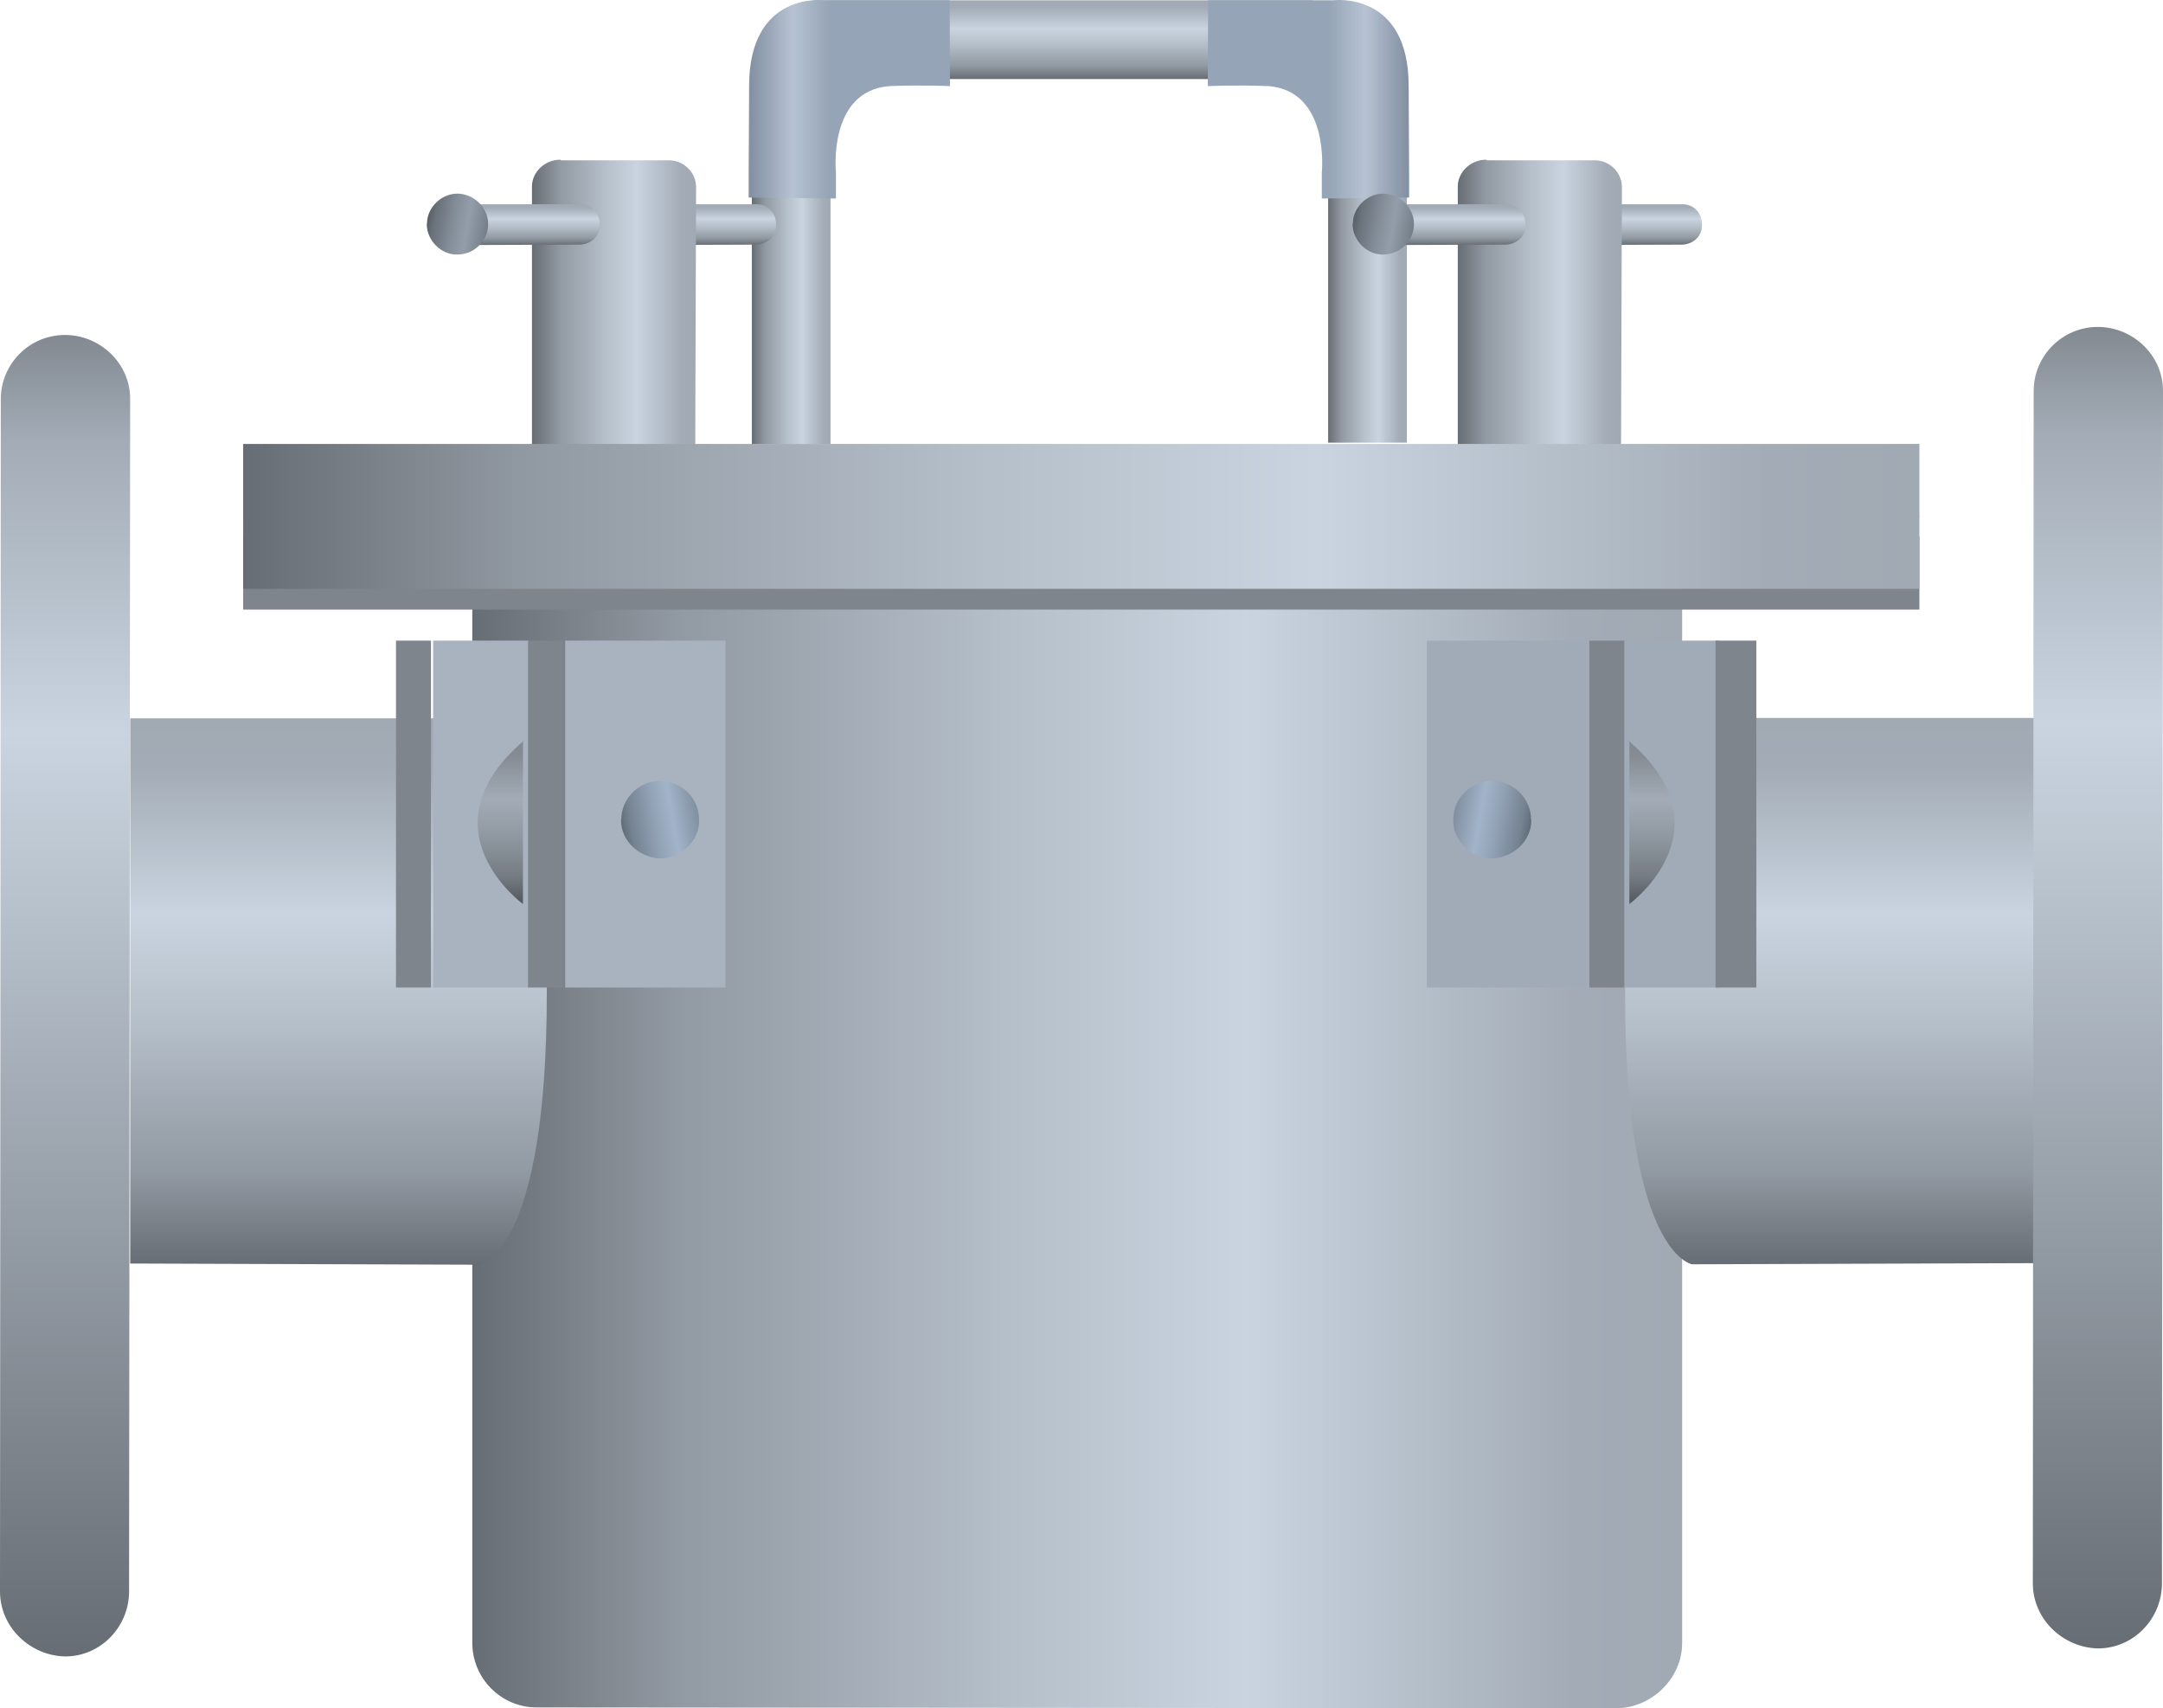 <?xml version="1.0" encoding="utf-8"?>
<!-- Generator: Adobe Illustrator 16.0.0, SVG Export Plug-In . SVG Version: 6.00 Build 0)  -->
<!DOCTYPE svg PUBLIC "-//W3C//DTD SVG 1.1//EN" "http://www.w3.org/Graphics/SVG/1.1/DTD/svg11.dtd">
<svg preserveAspectRatio="none"   version="1.1" id="图层_1" xmlns="http://www.w3.org/2000/svg" xmlns:xlink="http://www.w3.org/1999/xlink" x="0px" y="0px"
	 width="556.476px" height="439.471px" viewBox="5.172 63.611 556.476 439.471"
	 enable-background="new 5.172 63.611 556.476 439.471" xml:space="preserve">
<g id="surface391">
	
		<linearGradient id="SVGID_1_" gradientUnits="userSpaceOnUse" x1="229.226" y1="137.305" x2="202.226" y2="137.305" gradientTransform="matrix(0.75 0 0 -0.75 46.924 232.876)">
		<stop  offset="0" style="stop-color:#A1A9B3"/>
		<stop  offset="0.09" style="stop-color:#A3ACB6"/>
		<stop  offset="0.36" style="stop-color:#C9D4E0"/>
		<stop  offset="0.56" style="stop-color:#B5BFC9"/>
		<stop  offset="0.83" style="stop-color:#9199A2"/>
		<stop  offset="1" style="stop-color:#676D74"/>
	</linearGradient>
	<path fill="url(#SVGID_1_)" d="M198.594,81.898h20.25v96h-20.25V81.898z"/>
	
		<linearGradient id="SVGID_2_" gradientUnits="userSpaceOnUse" x1="28.303" y1="280.203" x2="1.303" y2="280.203" gradientTransform="matrix(0 -0.75 -0.75 0 488.879 84.922)">
		<stop  offset="0" style="stop-color:#A1A9B3"/>
		<stop  offset="0.09" style="stop-color:#A3ACB6"/>
		<stop  offset="0.36" style="stop-color:#C9D4E0"/>
		<stop  offset="0.56" style="stop-color:#B5BFC9"/>
		<stop  offset="0.83" style="stop-color:#9199A2"/>
		<stop  offset="1" style="stop-color:#676D74"/>
	</linearGradient>
	<path fill="url(#SVGID_2_)" d="M214.602,83.945v-20.25h128.25v20.25H214.602z"/>
	
		<linearGradient id="SVGID_3_" gradientUnits="userSpaceOnUse" x1="234.656" y1="167.352" x2="165.593" y2="167.352" gradientTransform="matrix(-0.75 0 0 -0.75 373.766 214.658)">
		<stop  offset="0" style="stop-color:#8491A1"/>
		<stop  offset="0.02" style="stop-color:#8693A4"/>
		<stop  offset="0.22" style="stop-color:#B7C3D3"/>
		<stop  offset="0.4" style="stop-color:#95A4B6"/>
		<stop  offset="1" style="stop-color:#95A4B6"/>
	</linearGradient>
	<path fill="url(#SVGID_3_)" d="M249.488,63.68h-32.25c0,0-19.34-2.461-19.34,22.082c-0.16,24.418-0.121,28.676-0.121,28.676
		l22.461,0.242v-6.75c0,0-2.152-20.875,13.719-22.168c8.781-0.332,15.59,0,15.613,0L249.488,63.68z"/>
	
		<linearGradient id="SVGID_4_" gradientUnits="userSpaceOnUse" x1="229.225" y1="136.301" x2="202.225" y2="136.301" gradientTransform="matrix(0.75 0 0 -0.75 195.198 230.964)">
		<stop  offset="0" style="stop-color:#A1A9B3"/>
		<stop  offset="0.09" style="stop-color:#A3ACB6"/>
		<stop  offset="0.36" style="stop-color:#C9D4E0"/>
		<stop  offset="0.56" style="stop-color:#B5BFC9"/>
		<stop  offset="0.83" style="stop-color:#9199A2"/>
		<stop  offset="1" style="stop-color:#676D74"/>
	</linearGradient>
	<path fill="url(#SVGID_4_)" d="M346.867,79.988h20.25v97.5h-20.25V79.988z"/>
	
		<linearGradient id="SVGID_5_" gradientUnits="userSpaceOnUse" x1="271.179" y1="167.352" x2="202.117" y2="167.352" gradientTransform="matrix(0.75 0 0 -0.75 164.318 214.658)">
		<stop  offset="0" style="stop-color:#8491A1"/>
		<stop  offset="0.02" style="stop-color:#8693A4"/>
		<stop  offset="0.22" style="stop-color:#B7C3D3"/>
		<stop  offset="0.4" style="stop-color:#95A4B6"/>
		<stop  offset="1" style="stop-color:#95A4B6"/>
	</linearGradient>
	<path fill="url(#SVGID_5_)" d="M315.988,63.68h32.25c0,0,19.34-2.461,19.34,22.082c0.16,24.418,0.121,28.676,0.121,28.676
		l-22.461,0.242v-6.75c0,0,2.148-20.875-13.723-22.168c-8.777-0.332-15.586,0-15.609,0L315.988,63.68z"/>
	
		<linearGradient id="SVGID_6_" gradientUnits="userSpaceOnUse" x1="229.538" y1="201.382" x2="229.538" y2="187.304" gradientTransform="matrix(0.75 0 0 -0.75 12.124 267.131)">
		<stop  offset="0" style="stop-color:#A1A9B3"/>
		<stop  offset="0.09" style="stop-color:#A3ACB6"/>
		<stop  offset="0.36" style="stop-color:#C9D4E0"/>
		<stop  offset="0.56" style="stop-color:#B5BFC9"/>
		<stop  offset="0.83" style="stop-color:#9199A2"/>
		<stop  offset="1" style="stop-color:#676D74"/>
	</linearGradient>
	<path fill="url(#SVGID_6_)" d="M169.043,116.152h30.75c3,0,5.047,2.281,5.047,5.164c0.203,3.086-2.355,5.227-5.262,5.227
		l-30.535,0.109c-3,0-5.34-2.449-5.34-5.336c0.09-2.914,2.355-5.223,5.262-5.223L169.043,116.152z"/>
	
		<linearGradient id="SVGID_7_" gradientUnits="userSpaceOnUse" x1="258.528" y1="151.912" x2="202.227" y2="151.912" gradientTransform="matrix(0.75 0 0 -0.75 -9.639 255.828)">
		<stop  offset="0" style="stop-color:#A1A9B3"/>
		<stop  offset="0.09" style="stop-color:#A3ACB6"/>
		<stop  offset="0.36" style="stop-color:#C9D4E0"/>
		<stop  offset="0.56" style="stop-color:#B5BFC9"/>
		<stop  offset="0.83" style="stop-color:#9199A2"/>
		<stop  offset="1" style="stop-color:#676D74"/>
	</linearGradient>
	<path fill="url(#SVGID_7_)" d="M149.531,104.852h27.75c3.75,0,6.977,3.023,6.977,6.961l-0.227,67.289h-42v-67.5
		c0-3.75,3.344-6.914,7.309-6.914L149.531,104.852z"/>
	
		<linearGradient id="SVGID_8_" gradientUnits="userSpaceOnUse" x1="229.537" y1="201.382" x2="229.537" y2="187.304" gradientTransform="matrix(0.75 0 0 -0.75 -33.258 267.131)">
		<stop  offset="0" style="stop-color:#A1A9B3"/>
		<stop  offset="0.09" style="stop-color:#A3ACB6"/>
		<stop  offset="0.36" style="stop-color:#C9D4E0"/>
		<stop  offset="0.56" style="stop-color:#B5BFC9"/>
		<stop  offset="0.83" style="stop-color:#9199A2"/>
		<stop  offset="1" style="stop-color:#676D74"/>
	</linearGradient>
	<path fill="url(#SVGID_8_)" d="M123.66,116.152h30.75c3,0,5.047,2.281,5.047,5.164c0.203,3.086-2.355,5.227-5.262,5.227
		l-30.535,0.109c-3,0-5.34-2.449-5.34-5.336c0.09-2.914,2.355-5.223,5.262-5.223L123.66,116.152z"/>
	
		<linearGradient id="SVGID_9_" gradientUnits="userSpaceOnUse" x1="224.639" y1="188.789" x2="200.651" y2="193.019" gradientTransform="matrix(0.75 0 0 -0.75 -36.626 264.459)">
		<stop  offset="0" style="stop-color:#757E88"/>
		<stop  offset="0.09" style="stop-color:#77808A"/>
		<stop  offset="0.36" style="stop-color:#939EAA"/>
		<stop  offset="0.56" style="stop-color:#848E99"/>
		<stop  offset="0.83" style="stop-color:#69717A"/>
		<stop  offset="1" style="stop-color:#4A5056"/>
	</linearGradient>
	<path fill="url(#SVGID_9_)" d="M115.043,120.98c0-3.75,3.457-7.559,7.816-7.559c4.184,0.059,7.895,3.508,7.895,7.836
		c0.039,4.223-3.535,7.836-7.895,7.836c-4.066,0.137-7.891-3.508-7.891-7.836L115.043,120.98z"/>
	
		<linearGradient id="SVGID_10_" gradientUnits="userSpaceOnUse" x1="229.538" y1="201.382" x2="229.538" y2="187.304" gradientTransform="matrix(0.75 0 0 -0.75 250.31 267.131)">
		<stop  offset="0" style="stop-color:#A1A9B3"/>
		<stop  offset="0.09" style="stop-color:#A3ACB6"/>
		<stop  offset="0.36" style="stop-color:#C9D4E0"/>
		<stop  offset="0.56" style="stop-color:#B5BFC9"/>
		<stop  offset="0.83" style="stop-color:#9199A2"/>
		<stop  offset="1" style="stop-color:#676D74"/>
	</linearGradient>
	<path fill="url(#SVGID_10_)" d="M407.23,116.152h30.75c3,0,5.047,2.281,5.047,5.164c0.203,3.086-2.355,5.227-5.262,5.227
		l-30.535,0.109c-3,0-5.34-2.449-5.34-5.336c0.09-2.914,2.355-5.223,5.262-5.223L407.23,116.152z"/>
	
		<linearGradient id="SVGID_11_" gradientUnits="userSpaceOnUse" x1="258.529" y1="151.912" x2="202.222" y2="151.912" gradientTransform="matrix(0.75 0 0 -0.75 228.548 255.828)">
		<stop  offset="0" style="stop-color:#A1A9B3"/>
		<stop  offset="0.09" style="stop-color:#A3ACB6"/>
		<stop  offset="0.36" style="stop-color:#C9D4E0"/>
		<stop  offset="0.56" style="stop-color:#B5BFC9"/>
		<stop  offset="0.83" style="stop-color:#9199A2"/>
		<stop  offset="1" style="stop-color:#676D74"/>
	</linearGradient>
	<path fill="url(#SVGID_11_)" d="M387.714,104.852h27.75c3.75,0,6.98,3.023,6.98,6.961l-0.23,67.289h-42v-67.5
		c0-3.75,3.348-6.914,7.313-6.914L387.714,104.852z"/>
	
		<linearGradient id="SVGID_12_" gradientUnits="userSpaceOnUse" x1="229.538" y1="201.382" x2="229.538" y2="187.304" gradientTransform="matrix(0.75 0 0 -0.75 204.928 267.131)">
		<stop  offset="0" style="stop-color:#A1A9B3"/>
		<stop  offset="0.09" style="stop-color:#A3ACB6"/>
		<stop  offset="0.36" style="stop-color:#C9D4E0"/>
		<stop  offset="0.56" style="stop-color:#B5BFC9"/>
		<stop  offset="0.83" style="stop-color:#9199A2"/>
		<stop  offset="1" style="stop-color:#676D74"/>
	</linearGradient>
	<path fill="url(#SVGID_12_)" d="M361.847,116.152h30.75c3,0,5.047,2.281,5.047,5.164c0.203,3.086-2.355,5.227-5.262,5.227
		l-30.535,0.109c-3,0-5.34-2.449-5.34-5.336c0.09-2.914,2.355-5.223,5.262-5.223L361.847,116.152z"/>
	
		<linearGradient id="SVGID_13_" gradientUnits="userSpaceOnUse" x1="224.638" y1="188.791" x2="200.652" y2="193.02" gradientTransform="matrix(0.75 0 0 -0.75 201.56 264.459)">
		<stop  offset="0" style="stop-color:#757E88"/>
		<stop  offset="0.09" style="stop-color:#77808A"/>
		<stop  offset="0.36" style="stop-color:#939EAA"/>
		<stop  offset="0.56" style="stop-color:#848E99"/>
		<stop  offset="0.83" style="stop-color:#69717A"/>
		<stop  offset="1" style="stop-color:#4A5056"/>
	</linearGradient>
	<path fill="url(#SVGID_13_)" d="M353.23,120.98c0-3.75,3.457-7.559,7.816-7.559c4.184,0.059,7.895,3.508,7.895,7.836
		c0.039,4.223-3.535,7.836-7.895,7.836c-4.066,0.137-7.891-3.508-7.891-7.836L353.23,120.98z"/>
	
		<linearGradient id="SVGID_14_" gradientUnits="userSpaceOnUse" x1="617.223" y1="7.652" x2="202.224" y2="7.652" gradientTransform="matrix(0.75 0 0 -0.75 -24.985 363.582)">
		<stop  offset="0" style="stop-color:#A1A9B3"/>
		<stop  offset="0.09" style="stop-color:#A3ACB6"/>
		<stop  offset="0.36" style="stop-color:#C9D4E0"/>
		<stop  offset="0.56" style="stop-color:#B5BFC9"/>
		<stop  offset="0.83" style="stop-color:#9199A2"/>
		<stop  offset="1" style="stop-color:#676D74"/>
	</linearGradient>
	<path fill="url(#SVGID_14_)" d="M437.933,212.605v273.75c0,9-7.84,16.727-17.086,16.727l-277.664-0.227
		c-9,0-16.5-7.398-16.5-16.617V212.605H437.933z"/>
	
		<linearGradient id="SVGID_15_" gradientUnits="userSpaceOnUse" x1="273.68" y1="201.304" x2="273.68" y2="13.894" gradientTransform="matrix(0.75 0 0 -0.75 -113.002 399.389)">
		<stop  offset="0" style="stop-color:#A1A9B3"/>
		<stop  offset="0.09" style="stop-color:#A3ACB6"/>
		<stop  offset="0.36" style="stop-color:#C9D4E0"/>
		<stop  offset="0.56" style="stop-color:#B5BFC9"/>
		<stop  offset="0.83" style="stop-color:#9199A2"/>
		<stop  offset="1" style="stop-color:#676D74"/>
	</linearGradient>
	<path fill="url(#SVGID_15_)" d="M38.668,248.41h90c0,0,17.18,2.82,17.18,70.355c0.07,67.645-17.25,70.203-17.25,70.203
		l-89.93-0.309V248.41z"/>
	
		<linearGradient id="SVGID_16_" gradientUnits="userSpaceOnUse" x1="237.155" y1="201.304" x2="237.155" y2="13.898" gradientTransform="matrix(-0.75 0 0 -0.75 654.709 399.282)">
		<stop  offset="0" style="stop-color:#A1A9B3"/>
		<stop  offset="0.09" style="stop-color:#A3ACB6"/>
		<stop  offset="0.36" style="stop-color:#C9D4E0"/>
		<stop  offset="0.56" style="stop-color:#B5BFC9"/>
		<stop  offset="0.83" style="stop-color:#9199A2"/>
		<stop  offset="1" style="stop-color:#676D74"/>
	</linearGradient>
	<path fill="url(#SVGID_16_)" d="M530.433,248.305h-90c0,0-17.18,2.82-17.18,70.351c-0.07,67.648,17.25,70.203,17.25,70.203
		l89.93-0.305V248.305z"/>
	
		<linearGradient id="SVGID_17_" gradientUnits="userSpaceOnUse" x1="777.221" y1="188.806" x2="202.222" y2="188.806" gradientTransform="matrix(0.75 0 0 -0.75 -83.937 328.799)">
		<stop  offset="0" style="stop-color:#A1A9B3"/>
		<stop  offset="0.09" style="stop-color:#A3ACB6"/>
		<stop  offset="0.36" style="stop-color:#C9D4E0"/>
		<stop  offset="0.56" style="stop-color:#B5BFC9"/>
		<stop  offset="0.83" style="stop-color:#9199A2"/>
		<stop  offset="1" style="stop-color:#676D74"/>
	</linearGradient>
	<path fill="url(#SVGID_17_)" d="M67.73,177.82h431.25v18.75H67.73V177.82z"/>
	<path fill="#A9B3C0" d="M150.578,228.414h41.25v89.25h-41.25V228.414z"/>
	<path fill="#7E858D" d="M107.047,228.414h9v89.25h-9V228.414z"/>
	<path fill="#A9B3C0" d="M116.609,228.414h24.75v89.25h-24.75V228.414z"/>
	<path fill="#7E858D" d="M141.012,228.414h9v89.25h-9V228.414z"/>
	
		<linearGradient id="SVGID_18_" gradientUnits="userSpaceOnUse" x1="230.774" y1="190.879" x2="200.233" y2="185.494" gradientTransform="matrix(0.75 0 0 -0.75 13.35 415.623)">
		<stop  offset="0" style="stop-color:#8190A1"/>
		<stop  offset="0.09" style="stop-color:#8392A3"/>
		<stop  offset="0.36" style="stop-color:#A2B4C9"/>
		<stop  offset="0.56" style="stop-color:#92A2B5"/>
		<stop  offset="0.83" style="stop-color:#748291"/>
		<stop  offset="1" style="stop-color:#525C67"/>
	</linearGradient>
	<path fill="url(#SVGID_18_)" d="M165.02,274.395c0-5.25,4.406-9.883,9.953-9.883c5.797,0.133,10.047,4.465,10.047,9.973
		c0.25,5.16-4.496,9.976-10.047,9.976c-5.453-0.316-10.043-4.464-10.043-9.976L165.02,274.395z"/>
	
		<linearGradient id="SVGID_19_" gradientUnits="userSpaceOnUse" x1="209.677" y1="201.463" x2="209.677" y2="145.302" gradientTransform="matrix(0.75 0 0 -0.75 -23.199 405.16)">
		<stop  offset="0" style="stop-color:#828991"/>
		<stop  offset="0.09" style="stop-color:#848B93"/>
		<stop  offset="0.36" style="stop-color:#A3ACB6"/>
		<stop  offset="0.56" style="stop-color:#929BA4"/>
		<stop  offset="0.83" style="stop-color:#757C83"/>
		<stop  offset="1" style="stop-color:#52575D"/>
	</linearGradient>
	<path fill="url(#SVGID_19_)" d="M139.719,254.184v42c0,0-26.449-19.324,0.336-42.121L139.719,254.184z"/>
	<path fill="#A1ABB7" d="M413.496,228.414h-41.25v89.25h41.25V228.414z"/>
	<path fill="#A1ABB7" d="M447.464,228.414h-24.75v89.25h24.75V228.414z"/>
	<path fill="#7E858D" d="M423.062,228.414h-9v89.25h9V228.414z"/>
	
		<linearGradient id="SVGID_20_" gradientUnits="userSpaceOnUse" x1="194.253" y1="190.879" x2="163.712" y2="185.494" gradientTransform="matrix(-0.75 0 0 -0.75 523.335 415.623)">
		<stop  offset="0" style="stop-color:#8190A1"/>
		<stop  offset="0.09" style="stop-color:#8392A3"/>
		<stop  offset="0.36" style="stop-color:#A2B4C9"/>
		<stop  offset="0.56" style="stop-color:#92A2B5"/>
		<stop  offset="0.83" style="stop-color:#748291"/>
		<stop  offset="1" style="stop-color:#525C67"/>
	</linearGradient>
	<path fill="url(#SVGID_20_)" d="M399.058,274.395c0-5.25-4.406-9.883-9.957-9.883c-5.793,0.133-10.043,4.465-10.043,9.973
		c-0.25,5.16,4.496,9.976,10.043,9.976c5.457-0.316,10.047-4.464,10.047-9.976L399.058,274.395z"/>
	
		<linearGradient id="SVGID_21_" gradientUnits="userSpaceOnUse" x1="224.268" y1="201.304" x2="224.268" y2="-251.977" gradientTransform="matrix(0.75 0 0 -0.75 376.705 298.692)">
		<stop  offset="0" style="stop-color:#828991"/>
		<stop  offset="0.08" style="stop-color:#A3ACB6"/>
		<stop  offset="0.3" style="stop-color:#C9D4E0"/>
		<stop  offset="0.45" style="stop-color:#B5BFC9"/>
		<stop  offset="0.7" style="stop-color:#9199A2"/>
		<stop  offset="1" style="stop-color:#676D74"/>
	</linearGradient>
	<path fill="url(#SVGID_21_)" d="M544.875,147.715c9,0,16.773,7.246,16.773,16.43l-0.273,306.82c0,9-7.223,16.711-16.469,16.711
		c-9.031-0.211-16.742-7.531-16.742-16.711l0.211-306.75c0-9,7.285-16.5,16.531-16.5H544.875z"/>
	
		<linearGradient id="SVGID_22_" gradientUnits="userSpaceOnUse" x1="224.272" y1="201.302" x2="224.272" y2="-251.98" gradientTransform="matrix(0.75 0 0 -0.75 -146.289 300.757)">
		<stop  offset="0" style="stop-color:#828991"/>
		<stop  offset="0.08" style="stop-color:#A3ACB6"/>
		<stop  offset="0.3" style="stop-color:#C9D4E0"/>
		<stop  offset="0.45" style="stop-color:#B5BFC9"/>
		<stop  offset="0.7" style="stop-color:#9199A2"/>
		<stop  offset="1" style="stop-color:#676D74"/>
	</linearGradient>
	<path fill="url(#SVGID_22_)" d="M21.879,149.781c9,0,16.777,7.246,16.777,16.43l-0.277,306.82c0,9-7.219,16.711-16.465,16.711
		c-9.035-0.211-16.742-7.531-16.742-16.711l0.207-306.75c0-9,7.289-16.5,16.535-16.5H21.879z"/>
	<path fill="#7E858D" d="M67.73,201.684h431.25v18.75H67.73V201.684z"/>
	
		<linearGradient id="SVGID_23_" gradientUnits="userSpaceOnUse" x1="777.221" y1="188.805" x2="202.222" y2="188.805" gradientTransform="matrix(0.75 0 0 -0.75 -83.937 347.322)">
		<stop  offset="0" style="stop-color:#A1A9B3"/>
		<stop  offset="0.09" style="stop-color:#A3ACB6"/>
		<stop  offset="0.36" style="stop-color:#C9D4E0"/>
		<stop  offset="0.56" style="stop-color:#B5BFC9"/>
		<stop  offset="0.83" style="stop-color:#9199A2"/>
		<stop  offset="1" style="stop-color:#676D74"/>
	</linearGradient>
	<path fill="url(#SVGID_23_)" d="M67.73,196.344h431.25v18.75H67.73V196.344z"/>
	
		<linearGradient id="SVGID_24_" gradientUnits="userSpaceOnUse" x1="173.158" y1="201.463" x2="173.158" y2="145.302" gradientTransform="matrix(-0.75 0 0 -0.75 559.884 405.16)">
		<stop  offset="0" style="stop-color:#828991"/>
		<stop  offset="0.09" style="stop-color:#848B93"/>
		<stop  offset="0.36" style="stop-color:#A3ACB6"/>
		<stop  offset="0.56" style="stop-color:#929BA4"/>
		<stop  offset="0.83" style="stop-color:#757C83"/>
		<stop  offset="1" style="stop-color:#52575D"/>
	</linearGradient>
	<path fill="url(#SVGID_24_)" d="M424.355,254.184v42c0,0,26.453-19.324-0.336-42.121L424.355,254.184z"/>
	<path fill="#7E858D" d="M457.027,228.414h-10.5v89.25h10.5V228.414z"/>
</g>
</svg>
